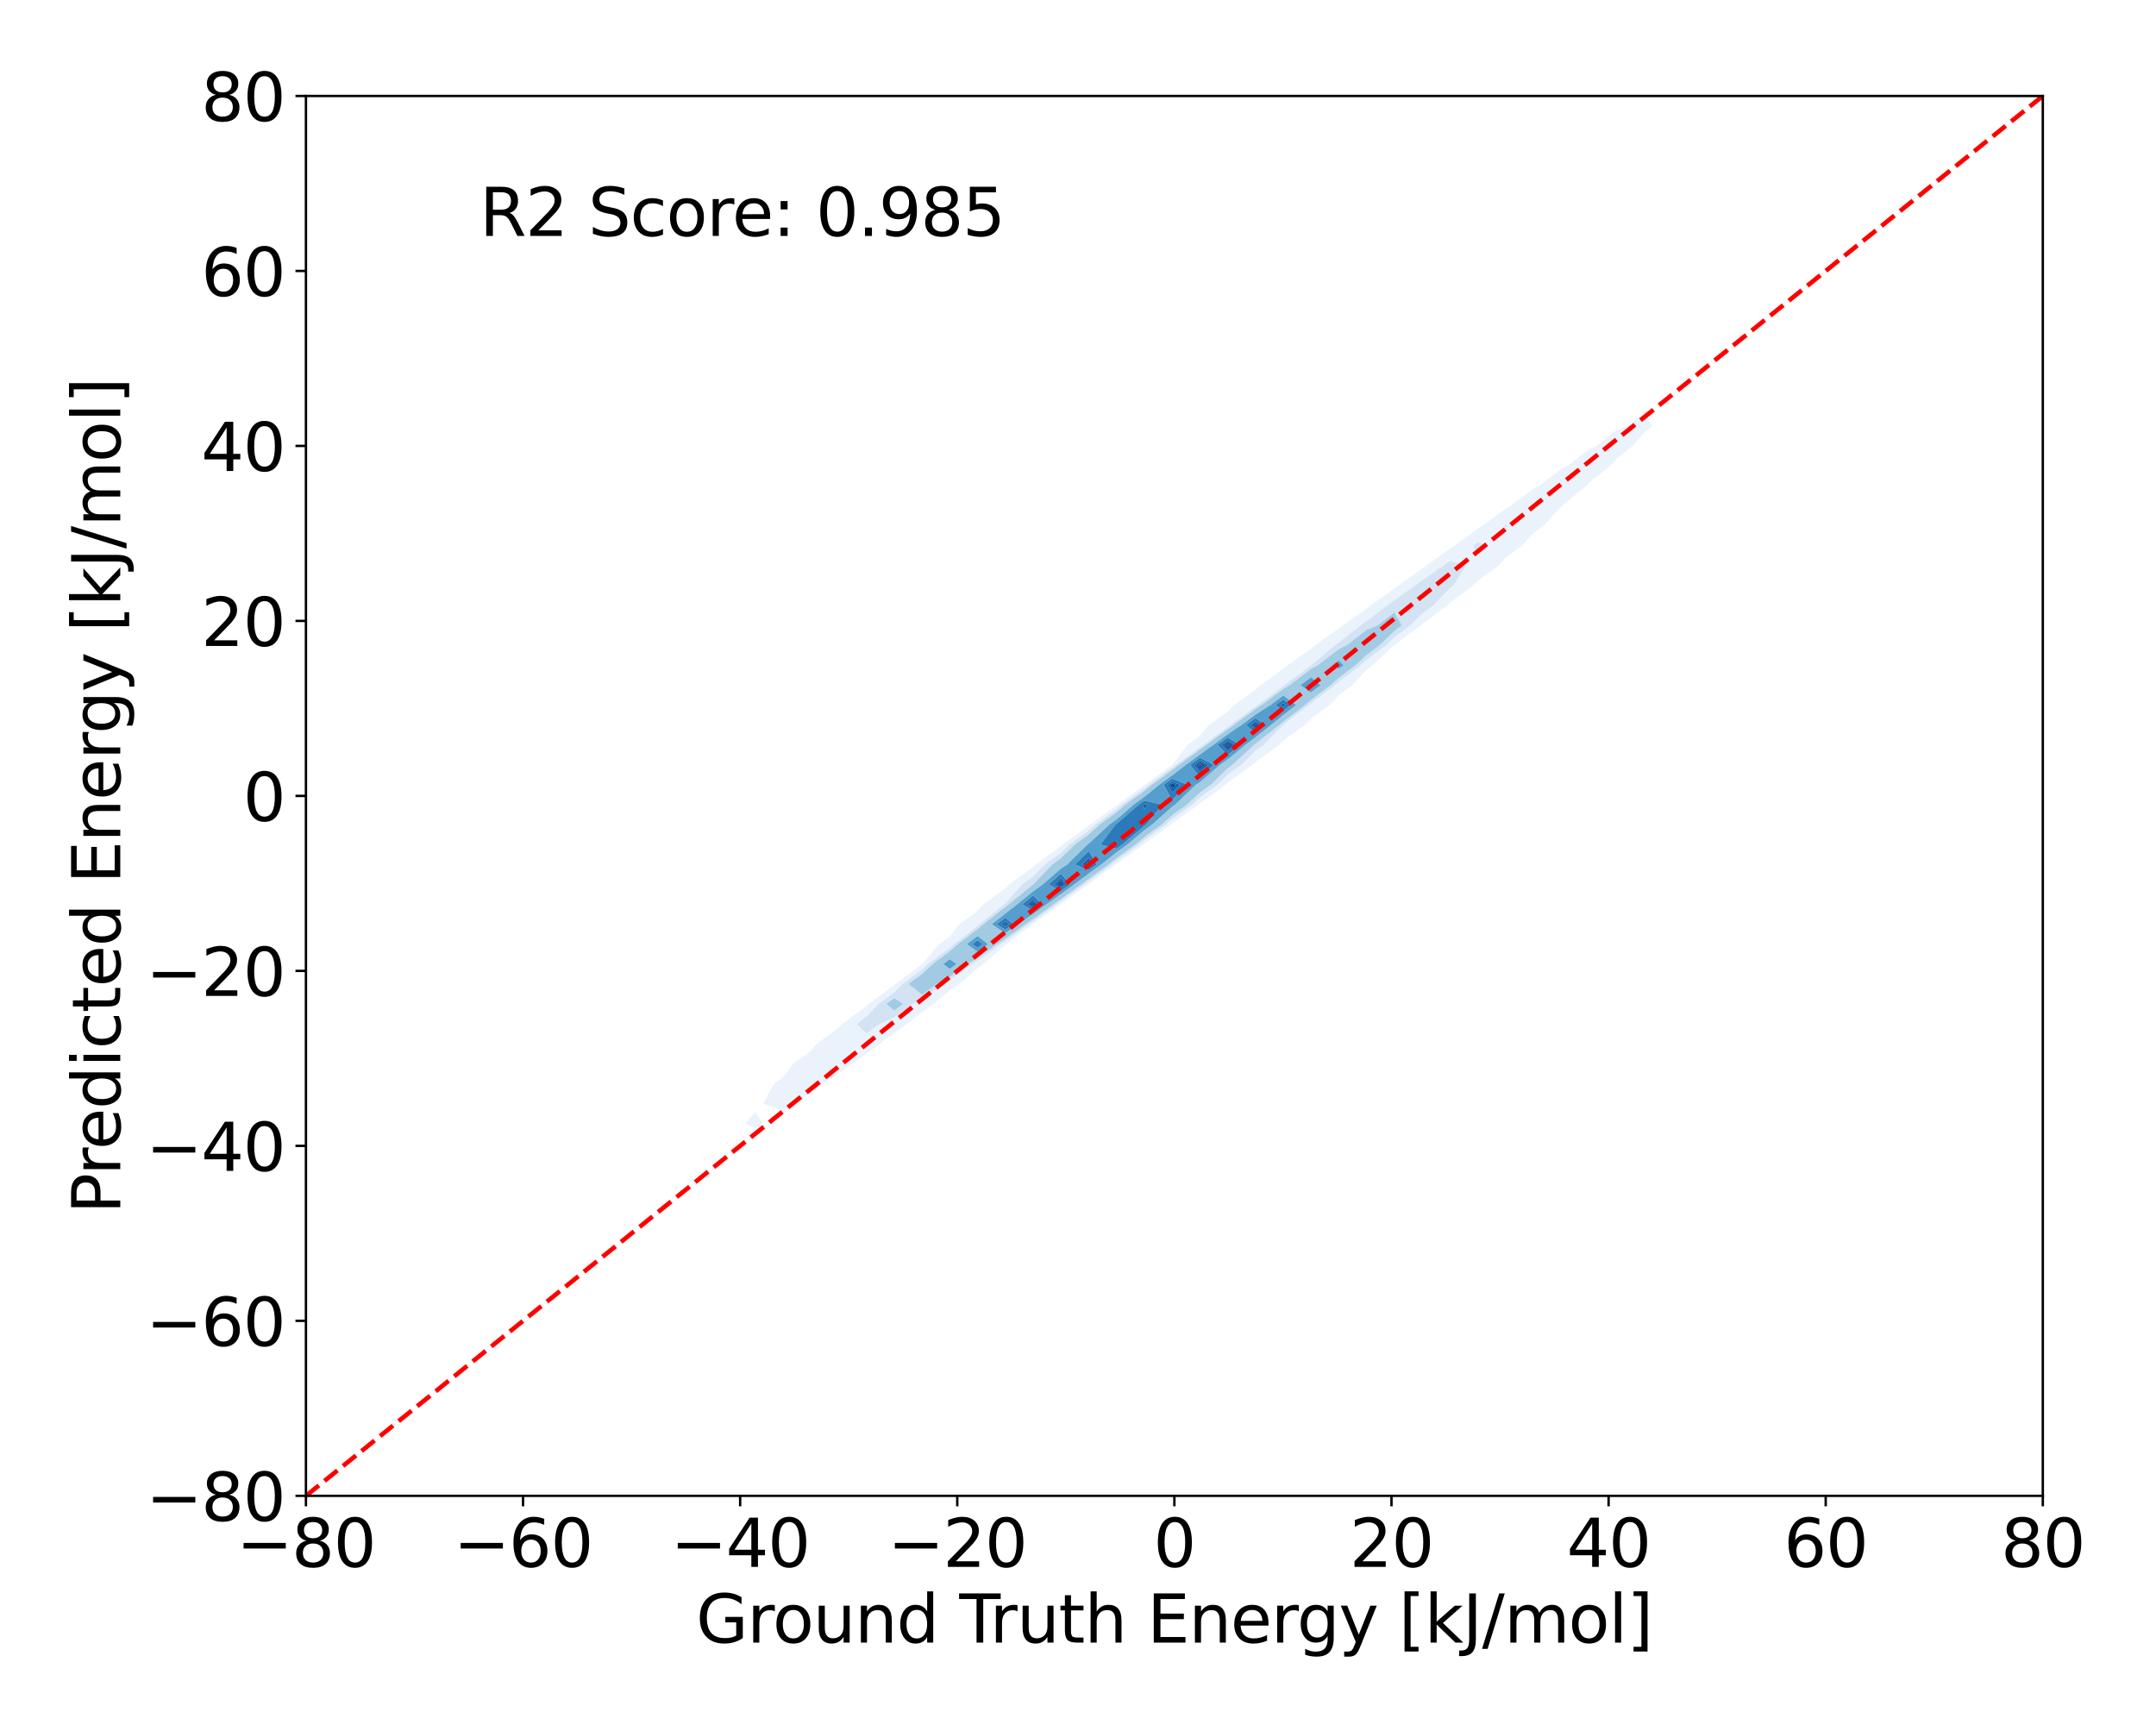 <?xml version="1.0" encoding="utf-8" standalone="no"?>
<!DOCTYPE svg PUBLIC "-//W3C//DTD SVG 1.1//EN"
  "http://www.w3.org/Graphics/SVG/1.1/DTD/svg11.dtd">
<svg xmlns:xlink="http://www.w3.org/1999/xlink" width="720pt" height="576pt" viewBox="0 0 720 576" xmlns="http://www.w3.org/2000/svg" version="1.1">
 <defs>
  <style type="text/css">*{stroke-linejoin: round; stroke-linecap: butt}</style>
 </defs>
 <g id="figure_1">
  <g id="patch_1">
   <path d="M 0 576 
L 720 576 
L 720 0 
L 0 0 
z
" style="fill: #ffffff"/>
  </g>
  <g id="axes_1">
   <g id="patch_2">
    <path d="M 102.17 499.48 
L 682.2 499.48 
L 682.2 32.04 
L 102.17 32.04 
z
" style="fill: #ffffff"/>
   </g>
   <g id="QuadContourSet_1">
    <path d="M 242.942 382.062 
L 243.341 381.776 
L 242.942 381.346 
L 242.476 381.776 
z
M 252.222 376.871 
L 254.659 375.125 
L 252.222 371.234 
L 248.932 375.125 
z
M 261.502 371.06 
L 265.111 368.473 
L 270.782 364.87 
L 275.035 361.822 
L 280.062 358.427 
L 284.605 355.17 
L 289.342 351.788 
L 293.903 348.519 
L 298.622 344.978 
L 302.961 341.867 
L 307.902 337.988 
L 311.769 335.216 
L 317.182 330.787 
L 320.282 328.564 
L 326.461 323.317 
L 328.421 321.913 
L 335.741 315.492 
L 336.064 315.261 
L 344.955 308.61 
L 345.021 308.565 
L 354.176 301.958 
L 354.301 301.869 
L 363.407 295.307 
L 363.581 295.175 
L 372.636 288.655 
L 372.861 288.475 
L 381.854 282.003 
L 382.141 281.761 
L 391.048 275.352 
L 391.421 275.021 
L 400.205 268.7 
L 400.701 268.238 
L 409.301 262.049 
L 409.981 261.386 
L 418.301 255.397 
L 419.26 254.425 
L 427.15 248.746 
L 428.54 247.291 
L 435.762 242.094 
L 437.82 239.891 
L 444.003 235.443 
L 447.1 232.076 
L 451.668 228.791 
L 456.38 223.613 
L 458.431 222.14 
L 465.534 215.488 
L 465.66 215.366 
L 474.484 208.837 
L 474.94 208.378 
L 483.336 202.185 
L 484.22 201.266 
L 492.008 195.534 
L 493.5 193.934 
L 500.375 188.882 
L 502.779 186.244 
L 508.251 182.231 
L 512.059 178.032 
L 515.411 175.579 
L 521.339 169.178 
L 521.683 168.927 
L 529.605 162.276 
L 530.619 161.215 
L 537.631 155.624 
L 539.899 153.126 
L 545.141 148.973 
L 549.179 144.376 
L 551.745 142.321 
L 549.179 137.704 
L 543.563 142.321 
L 539.899 143.541 
L 533.038 148.973 
L 530.619 150.033 
L 523.343 155.624 
L 521.339 156.63 
L 513.832 162.276 
L 512.059 163.25 
L 504.393 168.927 
L 502.779 169.879 
L 494.996 175.579 
L 493.5 176.516 
L 485.631 182.231 
L 484.22 183.162 
L 476.293 188.882 
L 474.94 189.817 
L 466.975 195.534 
L 465.66 196.485 
L 457.675 202.185 
L 456.38 203.165 
L 448.394 208.837 
L 447.1 209.864 
L 439.142 215.488 
L 437.82 216.594 
L 429.95 222.14 
L 428.54 223.392 
L 420.884 228.791 
L 419.26 230.336 
L 412.078 235.443 
L 409.981 237.609 
L 403.8 242.094 
L 400.701 245.631 
L 396.572 248.746 
L 391.421 255.397 
L 391.421 255.397 
L 382.279 262.049 
L 382.141 262.161 
L 373.122 268.7 
L 372.861 268.926 
L 363.974 275.352 
L 363.581 275.714 
L 354.862 282.003 
L 354.301 282.554 
L 345.831 288.655 
L 345.021 289.502 
L 336.952 295.307 
L 335.741 296.66 
L 328.369 301.958 
L 326.461 304.238 
L 320.373 308.61 
L 317.182 312.69 
L 313.599 315.261 
L 307.979 321.913 
L 307.902 321.985 
L 299.011 328.564 
L 298.622 328.952 
L 290.077 335.216 
L 289.342 335.997 
L 281.281 341.867 
L 280.062 343.251 
L 272.794 348.519 
L 270.782 350.966 
L 264.962 355.17 
L 261.502 359.693 
L 258.547 361.822 
L 254.86 368.473 
z
M 286.028 341.867 
L 289.342 339.454 
L 293.329 335.216 
L 298.622 331.336 
L 301.402 328.564 
L 307.902 323.755 
L 309.869 321.913 
L 317.182 316.429 
L 318.508 315.261 
L 326.461 309.186 
L 327.158 308.61 
L 335.257 301.958 
L 335.741 301.61 
L 341.378 295.307 
L 345.021 292.686 
L 348.871 288.655 
L 354.301 284.744 
L 357.093 282.003 
L 363.581 277.323 
L 365.721 275.352 
L 372.861 270.19 
L 374.582 268.7 
L 382.141 263.22 
L 383.579 262.049 
L 391.421 256.343 
L 392.655 255.397 
L 400.701 249.517 
L 401.769 248.746 
L 409.981 242.712 
L 410.889 242.094 
L 419.26 235.901 
L 419.977 235.443 
L 428.54 229.056 
L 428.984 228.791 
L 437.82 222.14 
L 437.82 222.14 
L 445.77 215.488 
L 447.1 214.548 
L 454.295 208.837 
L 456.38 207.356 
L 463.214 202.185 
L 465.66 200.439 
L 472.443 195.534 
L 474.94 193.741 
L 481.968 188.882 
L 484.22 187.257 
L 489.548 188.882 
L 485.334 195.534 
L 484.22 196.354 
L 478.613 202.185 
L 474.94 204.895 
L 471.019 208.837 
L 465.66 212.802 
L 462.889 215.488 
L 456.38 220.329 
L 454.438 222.14 
L 447.1 227.637 
L 445.81 228.791 
L 437.82 234.842 
L 437.117 235.443 
L 428.54 242.043 
L 428.477 242.094 
L 421.963 248.746 
L 419.26 250.691 
L 414.619 255.397 
L 409.981 258.736 
L 406.584 262.049 
L 400.701 266.283 
L 398.108 268.7 
L 391.421 273.512 
L 389.349 275.352 
L 382.141 280.539 
L 380.403 282.003 
L 372.861 287.432 
L 371.329 288.655 
L 363.581 294.234 
L 362.161 295.307 
L 354.301 300.971 
L 352.915 301.958 
L 345.021 307.655 
L 343.596 308.61 
L 335.741 314.289 
L 334.193 315.261 
L 326.461 320.864 
L 324.671 321.913 
L 317.182 327.355 
L 314.951 328.564 
L 307.902 333.702 
L 304.842 335.216 
L 298.622 339.76 
L 293.801 341.867 
L 289.342 345.119 
z
M 491.84 182.231 
L 493.5 181.025 
L 496.282 182.231 
L 493.5 185.397 
z
M 502.195 175.579 
L 502.779 175.151 
L 503.591 175.579 
L 502.779 176.344 
z
" clip-path="url(#pf9770e21ec)" style="fill: #eaf3fb"/>
    <path d="M 289.342 345.119 
L 293.801 341.867 
L 298.622 339.76 
L 304.842 335.216 
L 307.902 333.702 
L 314.951 328.564 
L 317.182 327.355 
L 324.671 321.913 
L 326.461 320.864 
L 334.193 315.261 
L 335.741 314.289 
L 343.596 308.61 
L 345.021 307.655 
L 352.915 301.958 
L 354.301 300.971 
L 362.161 295.307 
L 363.581 294.234 
L 371.329 288.655 
L 372.861 287.432 
L 380.403 282.003 
L 382.141 280.539 
L 389.349 275.352 
L 391.421 273.512 
L 398.108 268.7 
L 400.701 266.283 
L 406.584 262.049 
L 409.981 258.736 
L 414.619 255.397 
L 419.26 250.691 
L 421.963 248.746 
L 428.477 242.094 
L 428.54 242.043 
L 437.117 235.443 
L 437.82 234.842 
L 445.81 228.791 
L 447.1 227.637 
L 454.438 222.14 
L 456.38 220.329 
L 462.889 215.488 
L 465.66 212.802 
L 471.019 208.837 
L 474.94 204.895 
L 478.613 202.185 
L 484.22 196.354 
L 485.334 195.534 
L 489.548 188.882 
L 484.22 187.257 
L 481.968 188.882 
L 474.94 193.741 
L 472.443 195.534 
L 465.66 200.439 
L 463.214 202.185 
L 456.38 207.356 
L 454.295 208.837 
L 447.1 214.548 
L 445.77 215.488 
L 437.82 222.14 
L 437.82 222.14 
L 428.984 228.791 
L 428.54 229.056 
L 419.977 235.443 
L 419.26 235.901 
L 410.889 242.094 
L 409.981 242.712 
L 401.769 248.746 
L 400.701 249.517 
L 392.655 255.397 
L 391.421 256.343 
L 383.579 262.049 
L 382.141 263.22 
L 374.582 268.7 
L 372.861 270.19 
L 365.721 275.352 
L 363.581 277.323 
L 357.093 282.003 
L 354.301 284.744 
L 348.871 288.655 
L 345.021 292.686 
L 341.378 295.307 
L 335.741 301.61 
L 335.257 301.958 
L 327.158 308.61 
L 326.461 309.186 
L 318.508 315.261 
L 317.182 316.429 
L 309.869 321.913 
L 307.902 323.755 
L 301.402 328.564 
L 298.622 331.336 
L 293.329 335.216 
L 289.342 339.454 
L 286.028 341.867 
z
M 296.006 335.216 
L 298.622 333.298 
L 301.696 335.216 
L 298.622 337.462 
z
M 303.371 328.564 
L 307.902 325.211 
L 311.424 321.913 
L 317.182 317.596 
L 319.833 315.261 
L 326.461 310.198 
L 328.38 308.61 
L 335.741 302.835 
L 336.87 301.958 
L 345.021 295.307 
L 345.021 295.307 
L 351.373 288.655 
L 354.301 286.546 
L 358.929 282.003 
L 363.581 278.648 
L 367.159 275.352 
L 372.861 271.229 
L 375.783 268.7 
L 382.141 264.091 
L 384.649 262.049 
L 391.421 257.122 
L 393.671 255.397 
L 400.701 250.26 
L 402.797 248.746 
L 409.981 243.467 
L 412 242.094 
L 419.26 236.723 
L 421.264 235.443 
L 428.54 230.016 
L 430.592 228.791 
L 437.82 223.35 
L 440.015 222.14 
L 447.1 216.75 
L 449.655 215.488 
L 456.38 210.319 
L 460.034 208.837 
L 465.66 204.482 
L 468.166 208.837 
L 465.66 210.691 
L 460.713 215.488 
L 456.38 218.71 
L 452.703 222.14 
L 447.1 226.337 
L 444.356 228.791 
L 437.82 233.741 
L 435.827 235.443 
L 428.54 241.051 
L 427.253 242.094 
L 419.26 248.392 
L 418.797 248.746 
L 411.588 255.397 
L 409.981 256.555 
L 404.347 262.049 
L 400.701 264.673 
L 396.382 268.7 
L 391.421 272.27 
L 387.95 275.352 
L 382.141 279.532 
L 379.21 282.003 
L 372.861 286.572 
L 370.254 288.655 
L 363.581 293.46 
L 361.135 295.307 
L 354.301 300.232 
L 351.878 301.958 
L 345.021 306.906 
L 342.478 308.61 
L 335.741 313.48 
L 332.905 315.261 
L 326.461 319.931 
L 323.078 321.913 
L 317.182 326.197 
L 312.816 328.564 
L 307.902 332.146 
z
M 493.5 185.397 
L 496.282 182.231 
L 493.5 181.025 
L 491.84 182.231 
z
M 502.779 176.344 
L 503.591 175.579 
L 502.779 175.151 
L 502.195 175.579 
z
" clip-path="url(#pf9770e21ec)" style="fill: #d3e3f3"/>
    <path d="M 298.622 337.462 
L 301.696 335.216 
L 298.622 333.298 
L 296.006 335.216 
z
M 307.902 332.146 
L 312.816 328.564 
L 317.182 326.197 
L 323.078 321.913 
L 326.461 319.931 
L 332.905 315.261 
L 335.741 313.48 
L 342.478 308.61 
L 345.021 306.906 
L 351.878 301.958 
L 354.301 300.232 
L 361.135 295.307 
L 363.581 293.46 
L 370.254 288.655 
L 372.861 286.572 
L 379.21 282.003 
L 382.141 279.532 
L 387.95 275.352 
L 391.421 272.27 
L 396.382 268.7 
L 400.701 264.673 
L 404.347 262.049 
L 409.981 256.555 
L 411.588 255.397 
L 418.797 248.746 
L 419.26 248.392 
L 427.253 242.094 
L 428.54 241.051 
L 435.827 235.443 
L 437.82 233.741 
L 444.356 228.791 
L 447.1 226.337 
L 452.703 222.14 
L 456.38 218.71 
L 460.713 215.488 
L 465.66 210.691 
L 468.166 208.837 
L 465.66 204.482 
L 460.034 208.837 
L 456.38 210.319 
L 449.655 215.488 
L 447.1 216.75 
L 440.015 222.14 
L 437.82 223.35 
L 430.592 228.791 
L 428.54 230.016 
L 421.264 235.443 
L 419.26 236.723 
L 412 242.094 
L 409.981 243.467 
L 402.797 248.746 
L 400.701 250.26 
L 393.671 255.397 
L 391.421 257.122 
L 384.649 262.049 
L 382.141 264.091 
L 375.783 268.7 
L 372.861 271.229 
L 367.159 275.352 
L 363.581 278.648 
L 358.929 282.003 
L 354.301 286.546 
L 351.373 288.655 
L 345.021 295.307 
L 345.021 295.307 
L 336.87 301.958 
L 335.741 302.835 
L 328.38 308.61 
L 326.461 310.198 
L 319.833 315.261 
L 317.182 317.596 
L 311.424 321.913 
L 307.902 325.211 
L 303.371 328.564 
z
M 315.005 321.913 
L 317.182 320.28 
L 319.411 321.913 
L 317.182 323.533 
z
M 322.882 315.261 
L 326.461 312.527 
L 329.941 315.261 
L 326.461 317.783 
z
M 331.192 308.61 
L 335.741 305.041 
L 339.71 301.958 
L 345.021 297.624 
L 348.227 295.307 
L 354.301 290.026 
L 356.388 288.655 
L 363.156 282.003 
L 363.581 281.697 
L 370.47 275.352 
L 372.861 273.623 
L 378.549 268.7 
L 382.141 266.096 
L 387.112 262.049 
L 391.421 258.914 
L 396.009 255.397 
L 400.701 251.969 
L 405.164 248.746 
L 409.981 245.207 
L 414.559 242.094 
L 419.26 238.616 
L 424.228 235.443 
L 428.54 232.226 
L 432.86 235.443 
L 428.54 238.767 
L 424.436 242.094 
L 419.26 246.172 
L 415.892 248.746 
L 409.981 253.572 
L 407.408 255.397 
L 400.701 261.204 
L 399.374 262.049 
L 392.409 268.7 
L 391.421 269.411 
L 384.73 275.352 
L 382.141 277.215 
L 376.462 282.003 
L 372.861 284.595 
L 367.778 288.655 
L 363.581 291.677 
L 358.774 295.307 
L 354.301 298.53 
L 349.488 301.958 
L 345.021 305.182 
L 339.904 308.61 
L 335.741 311.619 
z
M 434.292 228.791 
L 437.82 226.135 
L 441.01 228.791 
L 437.82 231.207 
z
M 445.066 222.14 
L 447.1 220.593 
L 448.709 222.14 
L 447.1 223.345 
z
" clip-path="url(#pf9770e21ec)" style="fill: #a1cbe2"/>
    <path d="M 317.182 323.533 
L 319.411 321.913 
L 317.182 320.28 
L 315.005 321.913 
z
M 326.461 317.783 
L 329.941 315.261 
L 326.461 312.527 
L 322.882 315.261 
z
M 324.735 315.261 
L 326.461 313.943 
L 328.139 315.261 
L 326.461 316.477 
z
M 335.741 311.619 
L 339.904 308.61 
L 345.021 305.182 
L 349.488 301.958 
L 354.301 298.53 
L 358.774 295.307 
L 363.581 291.677 
L 367.778 288.655 
L 372.861 284.595 
L 376.462 282.003 
L 382.141 277.215 
L 384.73 275.352 
L 391.421 269.411 
L 392.409 268.7 
L 399.374 262.049 
L 400.701 261.204 
L 407.408 255.397 
L 409.981 253.572 
L 415.892 248.746 
L 419.26 246.172 
L 424.436 242.094 
L 428.54 238.767 
L 432.86 235.443 
L 428.54 232.226 
L 424.228 235.443 
L 419.26 238.616 
L 414.559 242.094 
L 409.981 245.207 
L 405.164 248.746 
L 400.701 251.969 
L 396.009 255.397 
L 391.421 258.914 
L 387.112 262.049 
L 382.141 266.096 
L 378.549 268.7 
L 372.861 273.623 
L 370.47 275.352 
L 363.581 281.697 
L 363.156 282.003 
L 356.388 288.655 
L 354.301 290.026 
L 348.227 295.307 
L 345.021 297.624 
L 339.71 301.958 
L 335.741 305.041 
L 331.192 308.61 
z
M 332.902 308.61 
L 335.741 306.383 
L 338.339 308.61 
L 335.741 310.488 
z
M 341.437 301.958 
L 345.021 299.034 
L 348.036 301.958 
L 345.021 304.134 
z
M 350.176 295.307 
L 354.301 291.72 
L 357.339 295.307 
L 354.301 297.496 
z
M 358.968 288.655 
L 363.581 284.121 
L 366.272 288.655 
L 363.581 290.593 
z
M 367.474 282.003 
L 372.482 275.352 
L 372.861 275.078 
L 380.23 268.7 
L 382.141 267.315 
L 388.245 268.7 
L 382.773 275.352 
L 382.141 275.807 
L 374.791 282.003 
L 372.861 283.392 
z
M 388.61 262.049 
L 391.421 260.004 
L 396.609 262.049 
L 391.421 267.107 
z
M 397.431 255.397 
L 400.701 253.008 
L 405.376 255.397 
L 400.701 259.445 
z
M 406.604 248.746 
L 409.981 246.264 
L 414.125 248.746 
L 409.981 252.13 
z
M 416.115 242.094 
L 419.26 239.767 
L 422.724 242.094 
L 419.26 244.823 
z
M 426.029 235.443 
L 428.54 233.57 
L 431.055 235.443 
L 428.54 237.378 
z
M 437.82 231.207 
L 441.01 228.791 
L 437.82 226.135 
L 434.292 228.791 
z
M 436.542 228.791 
L 437.82 227.829 
L 438.976 228.791 
L 437.82 229.667 
z
M 447.1 223.345 
L 448.709 222.14 
L 447.1 220.593 
L 445.066 222.14 
z
" clip-path="url(#pf9770e21ec)" style="fill: #549fcd"/>
    <path d="M 326.461 316.477 
L 328.139 315.261 
L 326.461 313.943 
L 324.735 315.261 
z
M 335.741 310.488 
L 338.339 308.61 
L 335.741 306.383 
L 332.902 308.61 
z
M 334.495 308.61 
L 335.741 307.632 
L 336.882 308.61 
L 335.741 309.434 
z
M 345.021 304.134 
L 348.036 301.958 
L 345.021 299.034 
L 341.437 301.958 
z
M 343.046 301.958 
L 345.021 300.346 
L 346.683 301.958 
L 345.021 303.157 
z
M 354.301 297.496 
L 357.339 295.307 
L 354.301 291.72 
L 350.176 295.307 
z
M 351.991 295.307 
L 354.301 293.298 
L 356.002 295.307 
L 354.301 296.532 
z
M 363.581 290.593 
L 366.272 288.655 
L 363.581 284.121 
L 358.968 288.655 
z
M 361.371 288.655 
L 363.581 286.482 
L 364.871 288.655 
L 363.581 289.584 
z
M 372.861 283.392 
L 374.791 282.003 
L 382.141 275.807 
L 382.773 275.352 
L 388.245 268.7 
L 382.141 267.315 
L 380.23 268.7 
L 372.861 275.078 
L 372.482 275.352 
L 367.474 282.003 
z
M 371.816 282.003 
L 372.861 280.463 
L 373.235 282.003 
L 372.861 282.273 
z
M 381.796 268.7 
L 382.141 268.451 
L 383.242 268.7 
L 382.141 270.377 
z
M 391.421 267.107 
L 396.609 262.049 
L 391.421 260.004 
L 388.61 262.049 
z
M 390.005 262.049 
L 391.421 261.018 
L 394.035 262.049 
L 391.421 264.598 
z
M 400.701 259.445 
L 405.376 255.397 
L 400.701 253.008 
L 397.431 255.397 
z
M 398.755 255.397 
L 400.701 253.975 
L 403.483 255.397 
L 400.701 257.806 
z
M 409.981 252.13 
L 414.125 248.746 
L 409.981 246.264 
L 406.604 248.746 
z
M 407.944 248.746 
L 409.981 247.249 
L 412.481 248.746 
L 409.981 250.787 
z
M 419.26 244.823 
L 422.724 242.094 
L 419.26 239.767 
L 416.115 242.094 
z
M 417.563 242.094 
L 419.26 240.839 
L 421.129 242.094 
L 419.26 243.567 
z
M 428.54 237.378 
L 431.055 235.443 
L 428.54 233.57 
L 426.029 235.443 
z
M 427.707 235.443 
L 428.54 234.821 
L 429.375 235.443 
L 428.54 236.085 
z
M 437.82 229.667 
L 438.976 228.791 
L 437.82 227.829 
L 436.542 228.791 
z
" clip-path="url(#pf9770e21ec)" style="fill: #2b7bba"/>
    <path d="M 335.741 309.434 
L 336.882 308.61 
L 335.741 307.632 
L 334.495 308.61 
z
M 335.286 308.61 
L 335.741 308.252 
L 336.158 308.61 
L 335.741 308.911 
z
M 345.021 303.157 
L 346.683 301.958 
L 345.021 300.346 
L 343.046 301.958 
z
M 343.845 301.958 
L 345.021 300.998 
L 346.011 301.958 
L 345.021 302.672 
z
M 354.301 296.532 
L 356.002 295.307 
L 354.301 293.298 
L 351.991 295.307 
z
M 352.893 295.307 
L 354.301 294.082 
L 355.338 295.307 
L 354.301 296.054 
z
M 363.581 289.584 
L 364.871 288.655 
L 363.581 286.482 
L 361.371 288.655 
z
M 362.565 288.655 
L 363.581 287.656 
L 364.174 288.655 
L 363.581 289.082 
z
M 372.861 282.273 
L 373.235 282.003 
L 372.861 280.463 
L 371.816 282.003 
z
M 382.141 270.377 
L 383.242 268.7 
L 382.141 268.451 
L 381.796 268.7 
z
M 391.421 264.598 
L 394.035 262.049 
L 391.421 261.018 
L 390.005 262.049 
z
M 390.698 262.049 
L 391.421 261.523 
L 392.756 262.049 
L 391.421 263.35 
z
M 400.701 257.806 
L 403.483 255.397 
L 400.701 253.975 
L 398.755 255.397 
z
M 399.412 255.397 
L 400.701 254.456 
L 402.542 255.397 
L 400.701 256.992 
z
M 409.981 250.787 
L 412.481 248.746 
L 409.981 247.249 
L 407.944 248.746 
z
M 408.61 248.746 
L 409.981 247.738 
L 411.663 248.746 
L 409.981 250.12 
z
M 419.26 243.567 
L 421.129 242.094 
L 419.26 240.839 
L 417.563 242.094 
z
M 418.283 242.094 
L 419.26 241.371 
L 420.337 242.094 
L 419.26 242.942 
z
M 428.54 236.085 
L 429.375 235.443 
L 428.54 234.821 
L 427.707 235.443 
z
" clip-path="url(#pf9770e21ec)" style="fill: #135fa7"/>
    <path d="M 335.741 308.911 
L 336.158 308.61 
L 335.741 308.252 
L 335.286 308.61 
z
M 345.021 302.672 
L 346.011 301.958 
L 345.021 300.998 
L 343.845 301.958 
z
M 344.679 301.958 
L 345.021 301.678 
L 345.309 301.958 
L 345.021 302.166 
z
M 354.301 296.054 
L 355.338 295.307 
L 354.301 294.082 
L 352.893 295.307 
z
M 353.835 295.307 
L 354.301 294.901 
L 354.645 295.307 
L 354.301 295.554 
z
M 363.581 289.082 
L 364.174 288.655 
L 363.581 287.656 
L 362.565 288.655 
z
M 391.421 263.35 
L 392.756 262.049 
L 391.421 261.523 
L 390.698 262.049 
z
M 400.701 256.992 
L 402.542 255.397 
L 400.701 254.456 
L 399.412 255.397 
z
M 400.099 255.397 
L 400.701 254.958 
L 401.561 255.397 
L 400.701 256.142 
z
M 409.981 250.12 
L 411.663 248.746 
L 409.981 247.738 
L 408.61 248.746 
z
M 409.305 248.746 
L 409.981 248.249 
L 410.81 248.746 
L 409.981 249.423 
z
M 419.26 242.942 
L 420.337 242.094 
L 419.26 241.371 
L 418.283 242.094 
z
M 419.034 242.094 
L 419.26 241.927 
L 419.509 242.094 
L 419.26 242.29 
z
" clip-path="url(#pf9770e21ec)" style="fill: #084c95"/>
    <path d="M 345.021 302.166 
L 345.309 301.958 
L 345.021 301.678 
L 344.679 301.958 
z
M 354.301 295.554 
L 354.645 295.307 
L 354.301 294.901 
L 353.835 295.307 
z
M 400.701 256.142 
L 401.561 255.397 
L 400.701 254.958 
L 400.099 255.397 
z
M 400.439 255.397 
L 400.701 255.206 
L 401.074 255.397 
L 400.701 255.721 
z
M 409.981 249.423 
L 410.81 248.746 
L 409.981 248.249 
L 409.305 248.746 
z
M 409.649 248.746 
L 409.981 248.502 
L 410.387 248.746 
L 409.981 249.078 
z
M 419.26 242.29 
L 419.509 242.094 
L 419.26 241.927 
L 419.034 242.094 
z
" clip-path="url(#pf9770e21ec)" style="fill: #083d7f"/>
    <path d="M 400.701 255.721 
L 401.074 255.397 
L 400.701 255.206 
L 400.439 255.397 
z
M 409.981 249.078 
L 410.387 248.746 
L 409.981 248.502 
L 409.649 248.746 
z
" clip-path="url(#pf9770e21ec)" style="fill: #083471"/>
   </g>
   <g id="matplotlib.axis_1">
    <g id="xtick_1">
     <g id="line2d_1">
      <defs>
       <path id="m25168a5e6d" d="M 0 0 
L 0 3.5 
" style="stroke: #000000; stroke-width: 0.8"/>
      </defs>
      <g>
       <use xlink:href="#m25168a5e6d" x="102.17" y="499.48" style="stroke: #000000; stroke-width: 0.8"/>
      </g>
     </g>
     <g id="text_1">
      <!-- −80 -->
      <g transform="translate(78.955 523.197) scale(0.22 -0.22)">
       <defs>
        <path id="DejaVuSans-2212" d="M 678 2272 
L 4684 2272 
L 4684 1741 
L 678 1741 
L 678 2272 
z
" transform="scale(0.016)"/>
        <path id="DejaVuSans-38" d="M 2034 2216 
Q 1584 2216 1326 1975 
Q 1069 1734 1069 1313 
Q 1069 891 1326 650 
Q 1584 409 2034 409 
Q 2484 409 2743 651 
Q 3003 894 3003 1313 
Q 3003 1734 2745 1975 
Q 2488 2216 2034 2216 
z
M 1403 2484 
Q 997 2584 770 2862 
Q 544 3141 544 3541 
Q 544 4100 942 4425 
Q 1341 4750 2034 4750 
Q 2731 4750 3128 4425 
Q 3525 4100 3525 3541 
Q 3525 3141 3298 2862 
Q 3072 2584 2669 2484 
Q 3125 2378 3379 2068 
Q 3634 1759 3634 1313 
Q 3634 634 3220 271 
Q 2806 -91 2034 -91 
Q 1263 -91 848 271 
Q 434 634 434 1313 
Q 434 1759 690 2068 
Q 947 2378 1403 2484 
z
M 1172 3481 
Q 1172 3119 1398 2916 
Q 1625 2713 2034 2713 
Q 2441 2713 2670 2916 
Q 2900 3119 2900 3481 
Q 2900 3844 2670 4047 
Q 2441 4250 2034 4250 
Q 1625 4250 1398 4047 
Q 1172 3844 1172 3481 
z
" transform="scale(0.016)"/>
        <path id="DejaVuSans-30" d="M 2034 4250 
Q 1547 4250 1301 3770 
Q 1056 3291 1056 2328 
Q 1056 1369 1301 889 
Q 1547 409 2034 409 
Q 2525 409 2770 889 
Q 3016 1369 3016 2328 
Q 3016 3291 2770 3770 
Q 2525 4250 2034 4250 
z
M 2034 4750 
Q 2819 4750 3233 4129 
Q 3647 3509 3647 2328 
Q 3647 1150 3233 529 
Q 2819 -91 2034 -91 
Q 1250 -91 836 529 
Q 422 1150 422 2328 
Q 422 3509 836 4129 
Q 1250 4750 2034 4750 
z
" transform="scale(0.016)"/>
       </defs>
       <use xlink:href="#DejaVuSans-2212"/>
       <use xlink:href="#DejaVuSans-38" x="83.789"/>
       <use xlink:href="#DejaVuSans-30" x="147.412"/>
      </g>
     </g>
    </g>
    <g id="xtick_2">
     <g id="line2d_2">
      <g>
       <use xlink:href="#m25168a5e6d" x="174.674" y="499.48" style="stroke: #000000; stroke-width: 0.8"/>
      </g>
     </g>
     <g id="text_2">
      <!-- −60 -->
      <g transform="translate(151.459 523.197) scale(0.22 -0.22)">
       <defs>
        <path id="DejaVuSans-36" d="M 2113 2584 
Q 1688 2584 1439 2293 
Q 1191 2003 1191 1497 
Q 1191 994 1439 701 
Q 1688 409 2113 409 
Q 2538 409 2786 701 
Q 3034 994 3034 1497 
Q 3034 2003 2786 2293 
Q 2538 2584 2113 2584 
z
M 3366 4563 
L 3366 3988 
Q 3128 4100 2886 4159 
Q 2644 4219 2406 4219 
Q 1781 4219 1451 3797 
Q 1122 3375 1075 2522 
Q 1259 2794 1537 2939 
Q 1816 3084 2150 3084 
Q 2853 3084 3261 2657 
Q 3669 2231 3669 1497 
Q 3669 778 3244 343 
Q 2819 -91 2113 -91 
Q 1303 -91 875 529 
Q 447 1150 447 2328 
Q 447 3434 972 4092 
Q 1497 4750 2381 4750 
Q 2619 4750 2861 4703 
Q 3103 4656 3366 4563 
z
" transform="scale(0.016)"/>
       </defs>
       <use xlink:href="#DejaVuSans-2212"/>
       <use xlink:href="#DejaVuSans-36" x="83.789"/>
       <use xlink:href="#DejaVuSans-30" x="147.412"/>
      </g>
     </g>
    </g>
    <g id="xtick_3">
     <g id="line2d_3">
      <g>
       <use xlink:href="#m25168a5e6d" x="247.178" y="499.48" style="stroke: #000000; stroke-width: 0.8"/>
      </g>
     </g>
     <g id="text_3">
      <!-- −40 -->
      <g transform="translate(223.962 523.197) scale(0.22 -0.22)">
       <defs>
        <path id="DejaVuSans-34" d="M 2419 4116 
L 825 1625 
L 2419 1625 
L 2419 4116 
z
M 2253 4666 
L 3047 4666 
L 3047 1625 
L 3713 1625 
L 3713 1100 
L 3047 1100 
L 3047 0 
L 2419 0 
L 2419 1100 
L 313 1100 
L 313 1709 
L 2253 4666 
z
" transform="scale(0.016)"/>
       </defs>
       <use xlink:href="#DejaVuSans-2212"/>
       <use xlink:href="#DejaVuSans-34" x="83.789"/>
       <use xlink:href="#DejaVuSans-30" x="147.412"/>
      </g>
     </g>
    </g>
    <g id="xtick_4">
     <g id="line2d_4">
      <g>
       <use xlink:href="#m25168a5e6d" x="319.681" y="499.48" style="stroke: #000000; stroke-width: 0.8"/>
      </g>
     </g>
     <g id="text_4">
      <!-- −20 -->
      <g transform="translate(296.466 523.197) scale(0.22 -0.22)">
       <defs>
        <path id="DejaVuSans-32" d="M 1228 531 
L 3431 531 
L 3431 0 
L 469 0 
L 469 531 
Q 828 903 1448 1529 
Q 2069 2156 2228 2338 
Q 2531 2678 2651 2914 
Q 2772 3150 2772 3378 
Q 2772 3750 2511 3984 
Q 2250 4219 1831 4219 
Q 1534 4219 1204 4116 
Q 875 4013 500 3803 
L 500 4441 
Q 881 4594 1212 4672 
Q 1544 4750 1819 4750 
Q 2544 4750 2975 4387 
Q 3406 4025 3406 3419 
Q 3406 3131 3298 2873 
Q 3191 2616 2906 2266 
Q 2828 2175 2409 1742 
Q 1991 1309 1228 531 
z
" transform="scale(0.016)"/>
       </defs>
       <use xlink:href="#DejaVuSans-2212"/>
       <use xlink:href="#DejaVuSans-32" x="83.789"/>
       <use xlink:href="#DejaVuSans-30" x="147.412"/>
      </g>
     </g>
    </g>
    <g id="xtick_5">
     <g id="line2d_5">
      <g>
       <use xlink:href="#m25168a5e6d" x="392.185" y="499.48" style="stroke: #000000; stroke-width: 0.8"/>
      </g>
     </g>
     <g id="text_5">
      <!-- 0 -->
      <g transform="translate(385.186 523.197) scale(0.22 -0.22)">
       <use xlink:href="#DejaVuSans-30"/>
      </g>
     </g>
    </g>
    <g id="xtick_6">
     <g id="line2d_6">
      <g>
       <use xlink:href="#m25168a5e6d" x="464.689" y="499.48" style="stroke: #000000; stroke-width: 0.8"/>
      </g>
     </g>
     <g id="text_6">
      <!-- 20 -->
      <g transform="translate(450.691 523.197) scale(0.22 -0.22)">
       <use xlink:href="#DejaVuSans-32"/>
       <use xlink:href="#DejaVuSans-30" x="63.623"/>
      </g>
     </g>
    </g>
    <g id="xtick_7">
     <g id="line2d_7">
      <g>
       <use xlink:href="#m25168a5e6d" x="537.192" y="499.48" style="stroke: #000000; stroke-width: 0.8"/>
      </g>
     </g>
     <g id="text_7">
      <!-- 40 -->
      <g transform="translate(523.195 523.197) scale(0.22 -0.22)">
       <use xlink:href="#DejaVuSans-34"/>
       <use xlink:href="#DejaVuSans-30" x="63.623"/>
      </g>
     </g>
    </g>
    <g id="xtick_8">
     <g id="line2d_8">
      <g>
       <use xlink:href="#m25168a5e6d" x="609.696" y="499.48" style="stroke: #000000; stroke-width: 0.8"/>
      </g>
     </g>
     <g id="text_8">
      <!-- 60 -->
      <g transform="translate(595.699 523.197) scale(0.22 -0.22)">
       <use xlink:href="#DejaVuSans-36"/>
       <use xlink:href="#DejaVuSans-30" x="63.623"/>
      </g>
     </g>
    </g>
    <g id="xtick_9">
     <g id="line2d_9">
      <g>
       <use xlink:href="#m25168a5e6d" x="682.2" y="499.48" style="stroke: #000000; stroke-width: 0.8"/>
      </g>
     </g>
     <g id="text_9">
      <!-- 80 -->
      <g transform="translate(668.202 523.197) scale(0.22 -0.22)">
       <use xlink:href="#DejaVuSans-38"/>
       <use xlink:href="#DejaVuSans-30" x="63.623"/>
      </g>
     </g>
    </g>
    <g id="text_10">
     <!-- Ground Truth Energy [kJ/mol] -->
     <g transform="translate(232.451 548.488) scale(0.22 -0.22)">
      <defs>
       <path id="DejaVuSans-47" d="M 3809 666 
L 3809 1919 
L 2778 1919 
L 2778 2438 
L 4434 2438 
L 4434 434 
Q 4069 175 3628 42 
Q 3188 -91 2688 -91 
Q 1594 -91 976 548 
Q 359 1188 359 2328 
Q 359 3472 976 4111 
Q 1594 4750 2688 4750 
Q 3144 4750 3555 4637 
Q 3966 4525 4313 4306 
L 4313 3634 
Q 3963 3931 3569 4081 
Q 3175 4231 2741 4231 
Q 1884 4231 1454 3753 
Q 1025 3275 1025 2328 
Q 1025 1384 1454 906 
Q 1884 428 2741 428 
Q 3075 428 3337 486 
Q 3600 544 3809 666 
z
" transform="scale(0.016)"/>
       <path id="DejaVuSans-72" d="M 2631 2963 
Q 2534 3019 2420 3045 
Q 2306 3072 2169 3072 
Q 1681 3072 1420 2755 
Q 1159 2438 1159 1844 
L 1159 0 
L 581 0 
L 581 3500 
L 1159 3500 
L 1159 2956 
Q 1341 3275 1631 3429 
Q 1922 3584 2338 3584 
Q 2397 3584 2469 3576 
Q 2541 3569 2628 3553 
L 2631 2963 
z
" transform="scale(0.016)"/>
       <path id="DejaVuSans-6f" d="M 1959 3097 
Q 1497 3097 1228 2736 
Q 959 2375 959 1747 
Q 959 1119 1226 758 
Q 1494 397 1959 397 
Q 2419 397 2687 759 
Q 2956 1122 2956 1747 
Q 2956 2369 2687 2733 
Q 2419 3097 1959 3097 
z
M 1959 3584 
Q 2709 3584 3137 3096 
Q 3566 2609 3566 1747 
Q 3566 888 3137 398 
Q 2709 -91 1959 -91 
Q 1206 -91 779 398 
Q 353 888 353 1747 
Q 353 2609 779 3096 
Q 1206 3584 1959 3584 
z
" transform="scale(0.016)"/>
       <path id="DejaVuSans-75" d="M 544 1381 
L 544 3500 
L 1119 3500 
L 1119 1403 
Q 1119 906 1312 657 
Q 1506 409 1894 409 
Q 2359 409 2629 706 
Q 2900 1003 2900 1516 
L 2900 3500 
L 3475 3500 
L 3475 0 
L 2900 0 
L 2900 538 
Q 2691 219 2414 64 
Q 2138 -91 1772 -91 
Q 1169 -91 856 284 
Q 544 659 544 1381 
z
M 1991 3584 
L 1991 3584 
z
" transform="scale(0.016)"/>
       <path id="DejaVuSans-6e" d="M 3513 2113 
L 3513 0 
L 2938 0 
L 2938 2094 
Q 2938 2591 2744 2837 
Q 2550 3084 2163 3084 
Q 1697 3084 1428 2787 
Q 1159 2491 1159 1978 
L 1159 0 
L 581 0 
L 581 3500 
L 1159 3500 
L 1159 2956 
Q 1366 3272 1645 3428 
Q 1925 3584 2291 3584 
Q 2894 3584 3203 3211 
Q 3513 2838 3513 2113 
z
" transform="scale(0.016)"/>
       <path id="DejaVuSans-64" d="M 2906 2969 
L 2906 4863 
L 3481 4863 
L 3481 0 
L 2906 0 
L 2906 525 
Q 2725 213 2448 61 
Q 2172 -91 1784 -91 
Q 1150 -91 751 415 
Q 353 922 353 1747 
Q 353 2572 751 3078 
Q 1150 3584 1784 3584 
Q 2172 3584 2448 3432 
Q 2725 3281 2906 2969 
z
M 947 1747 
Q 947 1113 1208 752 
Q 1469 391 1925 391 
Q 2381 391 2643 752 
Q 2906 1113 2906 1747 
Q 2906 2381 2643 2742 
Q 2381 3103 1925 3103 
Q 1469 3103 1208 2742 
Q 947 2381 947 1747 
z
" transform="scale(0.016)"/>
       <path id="DejaVuSans-20" transform="scale(0.016)"/>
       <path id="DejaVuSans-54" d="M -19 4666 
L 3928 4666 
L 3928 4134 
L 2272 4134 
L 2272 0 
L 1638 0 
L 1638 4134 
L -19 4134 
L -19 4666 
z
" transform="scale(0.016)"/>
       <path id="DejaVuSans-74" d="M 1172 4494 
L 1172 3500 
L 2356 3500 
L 2356 3053 
L 1172 3053 
L 1172 1153 
Q 1172 725 1289 603 
Q 1406 481 1766 481 
L 2356 481 
L 2356 0 
L 1766 0 
Q 1100 0 847 248 
Q 594 497 594 1153 
L 594 3053 
L 172 3053 
L 172 3500 
L 594 3500 
L 594 4494 
L 1172 4494 
z
" transform="scale(0.016)"/>
       <path id="DejaVuSans-68" d="M 3513 2113 
L 3513 0 
L 2938 0 
L 2938 2094 
Q 2938 2591 2744 2837 
Q 2550 3084 2163 3084 
Q 1697 3084 1428 2787 
Q 1159 2491 1159 1978 
L 1159 0 
L 581 0 
L 581 4863 
L 1159 4863 
L 1159 2956 
Q 1366 3272 1645 3428 
Q 1925 3584 2291 3584 
Q 2894 3584 3203 3211 
Q 3513 2838 3513 2113 
z
" transform="scale(0.016)"/>
       <path id="DejaVuSans-45" d="M 628 4666 
L 3578 4666 
L 3578 4134 
L 1259 4134 
L 1259 2753 
L 3481 2753 
L 3481 2222 
L 1259 2222 
L 1259 531 
L 3634 531 
L 3634 0 
L 628 0 
L 628 4666 
z
" transform="scale(0.016)"/>
       <path id="DejaVuSans-65" d="M 3597 1894 
L 3597 1613 
L 953 1613 
Q 991 1019 1311 708 
Q 1631 397 2203 397 
Q 2534 397 2845 478 
Q 3156 559 3463 722 
L 3463 178 
Q 3153 47 2828 -22 
Q 2503 -91 2169 -91 
Q 1331 -91 842 396 
Q 353 884 353 1716 
Q 353 2575 817 3079 
Q 1281 3584 2069 3584 
Q 2775 3584 3186 3129 
Q 3597 2675 3597 1894 
z
M 3022 2063 
Q 3016 2534 2758 2815 
Q 2500 3097 2075 3097 
Q 1594 3097 1305 2825 
Q 1016 2553 972 2059 
L 3022 2063 
z
" transform="scale(0.016)"/>
       <path id="DejaVuSans-67" d="M 2906 1791 
Q 2906 2416 2648 2759 
Q 2391 3103 1925 3103 
Q 1463 3103 1205 2759 
Q 947 2416 947 1791 
Q 947 1169 1205 825 
Q 1463 481 1925 481 
Q 2391 481 2648 825 
Q 2906 1169 2906 1791 
z
M 3481 434 
Q 3481 -459 3084 -895 
Q 2688 -1331 1869 -1331 
Q 1566 -1331 1297 -1286 
Q 1028 -1241 775 -1147 
L 775 -588 
Q 1028 -725 1275 -790 
Q 1522 -856 1778 -856 
Q 2344 -856 2625 -561 
Q 2906 -266 2906 331 
L 2906 616 
Q 2728 306 2450 153 
Q 2172 0 1784 0 
Q 1141 0 747 490 
Q 353 981 353 1791 
Q 353 2603 747 3093 
Q 1141 3584 1784 3584 
Q 2172 3584 2450 3431 
Q 2728 3278 2906 2969 
L 2906 3500 
L 3481 3500 
L 3481 434 
z
" transform="scale(0.016)"/>
       <path id="DejaVuSans-79" d="M 2059 -325 
Q 1816 -950 1584 -1140 
Q 1353 -1331 966 -1331 
L 506 -1331 
L 506 -850 
L 844 -850 
Q 1081 -850 1212 -737 
Q 1344 -625 1503 -206 
L 1606 56 
L 191 3500 
L 800 3500 
L 1894 763 
L 2988 3500 
L 3597 3500 
L 2059 -325 
z
" transform="scale(0.016)"/>
       <path id="DejaVuSans-5b" d="M 550 4863 
L 1875 4863 
L 1875 4416 
L 1125 4416 
L 1125 -397 
L 1875 -397 
L 1875 -844 
L 550 -844 
L 550 4863 
z
" transform="scale(0.016)"/>
       <path id="DejaVuSans-6b" d="M 581 4863 
L 1159 4863 
L 1159 1991 
L 2875 3500 
L 3609 3500 
L 1753 1863 
L 3688 0 
L 2938 0 
L 1159 1709 
L 1159 0 
L 581 0 
L 581 4863 
z
" transform="scale(0.016)"/>
       <path id="DejaVuSans-4a" d="M 628 4666 
L 1259 4666 
L 1259 325 
Q 1259 -519 939 -900 
Q 619 -1281 -91 -1281 
L -331 -1281 
L -331 -750 
L -134 -750 
Q 284 -750 456 -515 
Q 628 -281 628 325 
L 628 4666 
z
" transform="scale(0.016)"/>
       <path id="DejaVuSans-2f" d="M 1625 4666 
L 2156 4666 
L 531 -594 
L 0 -594 
L 1625 4666 
z
" transform="scale(0.016)"/>
       <path id="DejaVuSans-6d" d="M 3328 2828 
Q 3544 3216 3844 3400 
Q 4144 3584 4550 3584 
Q 5097 3584 5394 3201 
Q 5691 2819 5691 2113 
L 5691 0 
L 5113 0 
L 5113 2094 
Q 5113 2597 4934 2840 
Q 4756 3084 4391 3084 
Q 3944 3084 3684 2787 
Q 3425 2491 3425 1978 
L 3425 0 
L 2847 0 
L 2847 2094 
Q 2847 2600 2669 2842 
Q 2491 3084 2119 3084 
Q 1678 3084 1418 2786 
Q 1159 2488 1159 1978 
L 1159 0 
L 581 0 
L 581 3500 
L 1159 3500 
L 1159 2956 
Q 1356 3278 1631 3431 
Q 1906 3584 2284 3584 
Q 2666 3584 2933 3390 
Q 3200 3197 3328 2828 
z
" transform="scale(0.016)"/>
       <path id="DejaVuSans-6c" d="M 603 4863 
L 1178 4863 
L 1178 0 
L 603 0 
L 603 4863 
z
" transform="scale(0.016)"/>
       <path id="DejaVuSans-5d" d="M 1947 4863 
L 1947 -844 
L 622 -844 
L 622 -397 
L 1369 -397 
L 1369 4416 
L 622 4416 
L 622 4863 
L 1947 4863 
z
" transform="scale(0.016)"/>
      </defs>
      <use xlink:href="#DejaVuSans-47"/>
      <use xlink:href="#DejaVuSans-72" x="77.49"/>
      <use xlink:href="#DejaVuSans-6f" x="116.354"/>
      <use xlink:href="#DejaVuSans-75" x="177.535"/>
      <use xlink:href="#DejaVuSans-6e" x="240.914"/>
      <use xlink:href="#DejaVuSans-64" x="304.293"/>
      <use xlink:href="#DejaVuSans-20" x="367.77"/>
      <use xlink:href="#DejaVuSans-54" x="399.557"/>
      <use xlink:href="#DejaVuSans-72" x="445.891"/>
      <use xlink:href="#DejaVuSans-75" x="487.004"/>
      <use xlink:href="#DejaVuSans-74" x="550.383"/>
      <use xlink:href="#DejaVuSans-68" x="589.592"/>
      <use xlink:href="#DejaVuSans-20" x="652.971"/>
      <use xlink:href="#DejaVuSans-45" x="684.758"/>
      <use xlink:href="#DejaVuSans-6e" x="747.941"/>
      <use xlink:href="#DejaVuSans-65" x="811.32"/>
      <use xlink:href="#DejaVuSans-72" x="872.844"/>
      <use xlink:href="#DejaVuSans-67" x="912.207"/>
      <use xlink:href="#DejaVuSans-79" x="975.684"/>
      <use xlink:href="#DejaVuSans-20" x="1034.863"/>
      <use xlink:href="#DejaVuSans-5b" x="1066.65"/>
      <use xlink:href="#DejaVuSans-6b" x="1105.664"/>
      <use xlink:href="#DejaVuSans-4a" x="1163.574"/>
      <use xlink:href="#DejaVuSans-2f" x="1193.066"/>
      <use xlink:href="#DejaVuSans-6d" x="1226.758"/>
      <use xlink:href="#DejaVuSans-6f" x="1324.17"/>
      <use xlink:href="#DejaVuSans-6c" x="1385.352"/>
      <use xlink:href="#DejaVuSans-5d" x="1413.135"/>
     </g>
    </g>
   </g>
   <g id="matplotlib.axis_2">
    <g id="ytick_1">
     <g id="line2d_10">
      <defs>
       <path id="med37c81111" d="M 0 0 
L -3.5 0 
" style="stroke: #000000; stroke-width: 0.8"/>
      </defs>
      <g>
       <use xlink:href="#med37c81111" x="102.17" y="499.48" style="stroke: #000000; stroke-width: 0.8"/>
      </g>
     </g>
     <g id="text_11">
      <!-- −80 -->
      <g transform="translate(48.74 507.838) scale(0.22 -0.22)">
       <use xlink:href="#DejaVuSans-2212"/>
       <use xlink:href="#DejaVuSans-38" x="83.789"/>
       <use xlink:href="#DejaVuSans-30" x="147.412"/>
      </g>
     </g>
    </g>
    <g id="ytick_2">
     <g id="line2d_11">
      <g>
       <use xlink:href="#med37c81111" x="102.17" y="441.05" style="stroke: #000000; stroke-width: 0.8"/>
      </g>
     </g>
     <g id="text_12">
      <!-- −60 -->
      <g transform="translate(48.74 449.408) scale(0.22 -0.22)">
       <use xlink:href="#DejaVuSans-2212"/>
       <use xlink:href="#DejaVuSans-36" x="83.789"/>
       <use xlink:href="#DejaVuSans-30" x="147.412"/>
      </g>
     </g>
    </g>
    <g id="ytick_3">
     <g id="line2d_12">
      <g>
       <use xlink:href="#med37c81111" x="102.17" y="382.62" style="stroke: #000000; stroke-width: 0.8"/>
      </g>
     </g>
     <g id="text_13">
      <!-- −40 -->
      <g transform="translate(48.74 390.978) scale(0.22 -0.22)">
       <use xlink:href="#DejaVuSans-2212"/>
       <use xlink:href="#DejaVuSans-34" x="83.789"/>
       <use xlink:href="#DejaVuSans-30" x="147.412"/>
      </g>
     </g>
    </g>
    <g id="ytick_4">
     <g id="line2d_13">
      <g>
       <use xlink:href="#med37c81111" x="102.17" y="324.19" style="stroke: #000000; stroke-width: 0.8"/>
      </g>
     </g>
     <g id="text_14">
      <!-- −20 -->
      <g transform="translate(48.74 332.548) scale(0.22 -0.22)">
       <use xlink:href="#DejaVuSans-2212"/>
       <use xlink:href="#DejaVuSans-32" x="83.789"/>
       <use xlink:href="#DejaVuSans-30" x="147.412"/>
      </g>
     </g>
    </g>
    <g id="ytick_5">
     <g id="line2d_14">
      <g>
       <use xlink:href="#med37c81111" x="102.17" y="265.76" style="stroke: #000000; stroke-width: 0.8"/>
      </g>
     </g>
     <g id="text_15">
      <!-- 0 -->
      <g transform="translate(81.172 274.118) scale(0.22 -0.22)">
       <use xlink:href="#DejaVuSans-30"/>
      </g>
     </g>
    </g>
    <g id="ytick_6">
     <g id="line2d_15">
      <g>
       <use xlink:href="#med37c81111" x="102.17" y="207.33" style="stroke: #000000; stroke-width: 0.8"/>
      </g>
     </g>
     <g id="text_16">
      <!-- 20 -->
      <g transform="translate(67.175 215.688) scale(0.22 -0.22)">
       <use xlink:href="#DejaVuSans-32"/>
       <use xlink:href="#DejaVuSans-30" x="63.623"/>
      </g>
     </g>
    </g>
    <g id="ytick_7">
     <g id="line2d_16">
      <g>
       <use xlink:href="#med37c81111" x="102.17" y="148.9" style="stroke: #000000; stroke-width: 0.8"/>
      </g>
     </g>
     <g id="text_17">
      <!-- 40 -->
      <g transform="translate(67.175 157.258) scale(0.22 -0.22)">
       <use xlink:href="#DejaVuSans-34"/>
       <use xlink:href="#DejaVuSans-30" x="63.623"/>
      </g>
     </g>
    </g>
    <g id="ytick_8">
     <g id="line2d_17">
      <g>
       <use xlink:href="#med37c81111" x="102.17" y="90.47" style="stroke: #000000; stroke-width: 0.8"/>
      </g>
     </g>
     <g id="text_18">
      <!-- 60 -->
      <g transform="translate(67.175 98.828) scale(0.22 -0.22)">
       <use xlink:href="#DejaVuSans-36"/>
       <use xlink:href="#DejaVuSans-30" x="63.623"/>
      </g>
     </g>
    </g>
    <g id="ytick_9">
     <g id="line2d_18">
      <g>
       <use xlink:href="#med37c81111" x="102.17" y="32.04" style="stroke: #000000; stroke-width: 0.8"/>
      </g>
     </g>
     <g id="text_19">
      <!-- 80 -->
      <g transform="translate(67.175 40.398) scale(0.22 -0.22)">
       <use xlink:href="#DejaVuSans-38"/>
       <use xlink:href="#DejaVuSans-30" x="63.623"/>
      </g>
     </g>
    </g>
    <g id="text_20">
     <!-- Predicted Energy [kJ/mol] -->
     <g transform="translate(40.164 405.305) rotate(-90) scale(0.22 -0.22)">
      <defs>
       <path id="DejaVuSans-50" d="M 1259 4147 
L 1259 2394 
L 2053 2394 
Q 2494 2394 2734 2622 
Q 2975 2850 2975 3272 
Q 2975 3691 2734 3919 
Q 2494 4147 2053 4147 
L 1259 4147 
z
M 628 4666 
L 2053 4666 
Q 2838 4666 3239 4311 
Q 3641 3956 3641 3272 
Q 3641 2581 3239 2228 
Q 2838 1875 2053 1875 
L 1259 1875 
L 1259 0 
L 628 0 
L 628 4666 
z
" transform="scale(0.016)"/>
       <path id="DejaVuSans-69" d="M 603 3500 
L 1178 3500 
L 1178 0 
L 603 0 
L 603 3500 
z
M 603 4863 
L 1178 4863 
L 1178 4134 
L 603 4134 
L 603 4863 
z
" transform="scale(0.016)"/>
       <path id="DejaVuSans-63" d="M 3122 3366 
L 3122 2828 
Q 2878 2963 2633 3030 
Q 2388 3097 2138 3097 
Q 1578 3097 1268 2742 
Q 959 2388 959 1747 
Q 959 1106 1268 751 
Q 1578 397 2138 397 
Q 2388 397 2633 464 
Q 2878 531 3122 666 
L 3122 134 
Q 2881 22 2623 -34 
Q 2366 -91 2075 -91 
Q 1284 -91 818 406 
Q 353 903 353 1747 
Q 353 2603 823 3093 
Q 1294 3584 2113 3584 
Q 2378 3584 2631 3529 
Q 2884 3475 3122 3366 
z
" transform="scale(0.016)"/>
      </defs>
      <use xlink:href="#DejaVuSans-50"/>
      <use xlink:href="#DejaVuSans-72" x="58.553"/>
      <use xlink:href="#DejaVuSans-65" x="97.416"/>
      <use xlink:href="#DejaVuSans-64" x="158.939"/>
      <use xlink:href="#DejaVuSans-69" x="222.416"/>
      <use xlink:href="#DejaVuSans-63" x="250.199"/>
      <use xlink:href="#DejaVuSans-74" x="305.18"/>
      <use xlink:href="#DejaVuSans-65" x="344.389"/>
      <use xlink:href="#DejaVuSans-64" x="405.912"/>
      <use xlink:href="#DejaVuSans-20" x="469.389"/>
      <use xlink:href="#DejaVuSans-45" x="501.176"/>
      <use xlink:href="#DejaVuSans-6e" x="564.359"/>
      <use xlink:href="#DejaVuSans-65" x="627.738"/>
      <use xlink:href="#DejaVuSans-72" x="689.262"/>
      <use xlink:href="#DejaVuSans-67" x="728.625"/>
      <use xlink:href="#DejaVuSans-79" x="792.102"/>
      <use xlink:href="#DejaVuSans-20" x="851.281"/>
      <use xlink:href="#DejaVuSans-5b" x="883.068"/>
      <use xlink:href="#DejaVuSans-6b" x="922.082"/>
      <use xlink:href="#DejaVuSans-4a" x="979.992"/>
      <use xlink:href="#DejaVuSans-2f" x="1009.484"/>
      <use xlink:href="#DejaVuSans-6d" x="1043.176"/>
      <use xlink:href="#DejaVuSans-6f" x="1140.588"/>
      <use xlink:href="#DejaVuSans-6c" x="1201.77"/>
      <use xlink:href="#DejaVuSans-5d" x="1229.553"/>
     </g>
    </g>
   </g>
   <g id="line2d_19">
    <path d="M 102.17 499.48 
L 682.2 32.04 
" clip-path="url(#pf9770e21ec)" style="fill: none; stroke-dasharray: 5.55,2.4; stroke-dashoffset: 0; stroke: #ff0000; stroke-width: 1.5"/>
   </g>
   <g id="patch_3">
    <path d="M 102.17 499.48 
L 102.17 32.04 
" style="fill: none; stroke: #000000; stroke-width: 0.8; stroke-linejoin: miter; stroke-linecap: square"/>
   </g>
   <g id="patch_4">
    <path d="M 682.2 499.48 
L 682.2 32.04 
" style="fill: none; stroke: #000000; stroke-width: 0.8; stroke-linejoin: miter; stroke-linecap: square"/>
   </g>
   <g id="patch_5">
    <path d="M 102.17 499.48 
L 682.2 499.48 
" style="fill: none; stroke: #000000; stroke-width: 0.8; stroke-linejoin: miter; stroke-linecap: square"/>
   </g>
   <g id="patch_6">
    <path d="M 102.17 32.04 
L 682.2 32.04 
" style="fill: none; stroke: #000000; stroke-width: 0.8; stroke-linejoin: miter; stroke-linecap: square"/>
   </g>
   <g id="text_21">
    <!-- R2 Score: 0.985 -->
    <g transform="translate(160.173 78.784) scale(0.22 -0.22)">
     <defs>
      <path id="DejaVuSans-52" d="M 2841 2188 
Q 3044 2119 3236 1894 
Q 3428 1669 3622 1275 
L 4263 0 
L 3584 0 
L 2988 1197 
Q 2756 1666 2539 1819 
Q 2322 1972 1947 1972 
L 1259 1972 
L 1259 0 
L 628 0 
L 628 4666 
L 2053 4666 
Q 2853 4666 3247 4331 
Q 3641 3997 3641 3322 
Q 3641 2881 3436 2590 
Q 3231 2300 2841 2188 
z
M 1259 4147 
L 1259 2491 
L 2053 2491 
Q 2509 2491 2742 2702 
Q 2975 2913 2975 3322 
Q 2975 3731 2742 3939 
Q 2509 4147 2053 4147 
L 1259 4147 
z
" transform="scale(0.016)"/>
      <path id="DejaVuSans-53" d="M 3425 4513 
L 3425 3897 
Q 3066 4069 2747 4153 
Q 2428 4238 2131 4238 
Q 1616 4238 1336 4038 
Q 1056 3838 1056 3469 
Q 1056 3159 1242 3001 
Q 1428 2844 1947 2747 
L 2328 2669 
Q 3034 2534 3370 2195 
Q 3706 1856 3706 1288 
Q 3706 609 3251 259 
Q 2797 -91 1919 -91 
Q 1588 -91 1214 -16 
Q 841 59 441 206 
L 441 856 
Q 825 641 1194 531 
Q 1563 422 1919 422 
Q 2459 422 2753 634 
Q 3047 847 3047 1241 
Q 3047 1584 2836 1778 
Q 2625 1972 2144 2069 
L 1759 2144 
Q 1053 2284 737 2584 
Q 422 2884 422 3419 
Q 422 4038 858 4394 
Q 1294 4750 2059 4750 
Q 2388 4750 2728 4690 
Q 3069 4631 3425 4513 
z
" transform="scale(0.016)"/>
      <path id="DejaVuSans-3a" d="M 750 794 
L 1409 794 
L 1409 0 
L 750 0 
L 750 794 
z
M 750 3309 
L 1409 3309 
L 1409 2516 
L 750 2516 
L 750 3309 
z
" transform="scale(0.016)"/>
      <path id="DejaVuSans-2e" d="M 684 794 
L 1344 794 
L 1344 0 
L 684 0 
L 684 794 
z
" transform="scale(0.016)"/>
      <path id="DejaVuSans-39" d="M 703 97 
L 703 672 
Q 941 559 1184 500 
Q 1428 441 1663 441 
Q 2288 441 2617 861 
Q 2947 1281 2994 2138 
Q 2813 1869 2534 1725 
Q 2256 1581 1919 1581 
Q 1219 1581 811 2004 
Q 403 2428 403 3163 
Q 403 3881 828 4315 
Q 1253 4750 1959 4750 
Q 2769 4750 3195 4129 
Q 3622 3509 3622 2328 
Q 3622 1225 3098 567 
Q 2575 -91 1691 -91 
Q 1453 -91 1209 -44 
Q 966 3 703 97 
z
M 1959 2075 
Q 2384 2075 2632 2365 
Q 2881 2656 2881 3163 
Q 2881 3666 2632 3958 
Q 2384 4250 1959 4250 
Q 1534 4250 1286 3958 
Q 1038 3666 1038 3163 
Q 1038 2656 1286 2365 
Q 1534 2075 1959 2075 
z
" transform="scale(0.016)"/>
      <path id="DejaVuSans-35" d="M 691 4666 
L 3169 4666 
L 3169 4134 
L 1269 4134 
L 1269 2991 
Q 1406 3038 1543 3061 
Q 1681 3084 1819 3084 
Q 2600 3084 3056 2656 
Q 3513 2228 3513 1497 
Q 3513 744 3044 326 
Q 2575 -91 1722 -91 
Q 1428 -91 1123 -41 
Q 819 9 494 109 
L 494 744 
Q 775 591 1075 516 
Q 1375 441 1709 441 
Q 2250 441 2565 725 
Q 2881 1009 2881 1497 
Q 2881 1984 2565 2268 
Q 2250 2553 1709 2553 
Q 1456 2553 1204 2497 
Q 953 2441 691 2322 
L 691 4666 
z
" transform="scale(0.016)"/>
     </defs>
     <use xlink:href="#DejaVuSans-52"/>
     <use xlink:href="#DejaVuSans-32" x="69.482"/>
     <use xlink:href="#DejaVuSans-20" x="133.105"/>
     <use xlink:href="#DejaVuSans-53" x="164.893"/>
     <use xlink:href="#DejaVuSans-63" x="228.369"/>
     <use xlink:href="#DejaVuSans-6f" x="283.35"/>
     <use xlink:href="#DejaVuSans-72" x="344.531"/>
     <use xlink:href="#DejaVuSans-65" x="383.395"/>
     <use xlink:href="#DejaVuSans-3a" x="444.918"/>
     <use xlink:href="#DejaVuSans-20" x="478.609"/>
     <use xlink:href="#DejaVuSans-30" x="510.396"/>
     <use xlink:href="#DejaVuSans-2e" x="574.02"/>
     <use xlink:href="#DejaVuSans-39" x="605.807"/>
     <use xlink:href="#DejaVuSans-38" x="669.43"/>
     <use xlink:href="#DejaVuSans-35" x="733.053"/>
    </g>
   </g>
  </g>
 </g>
 <defs>
  <clipPath id="pf9770e21ec">
   <rect x="102.17" y="32.04" width="580.03" height="467.44"/>
  </clipPath>
 </defs>
</svg>
